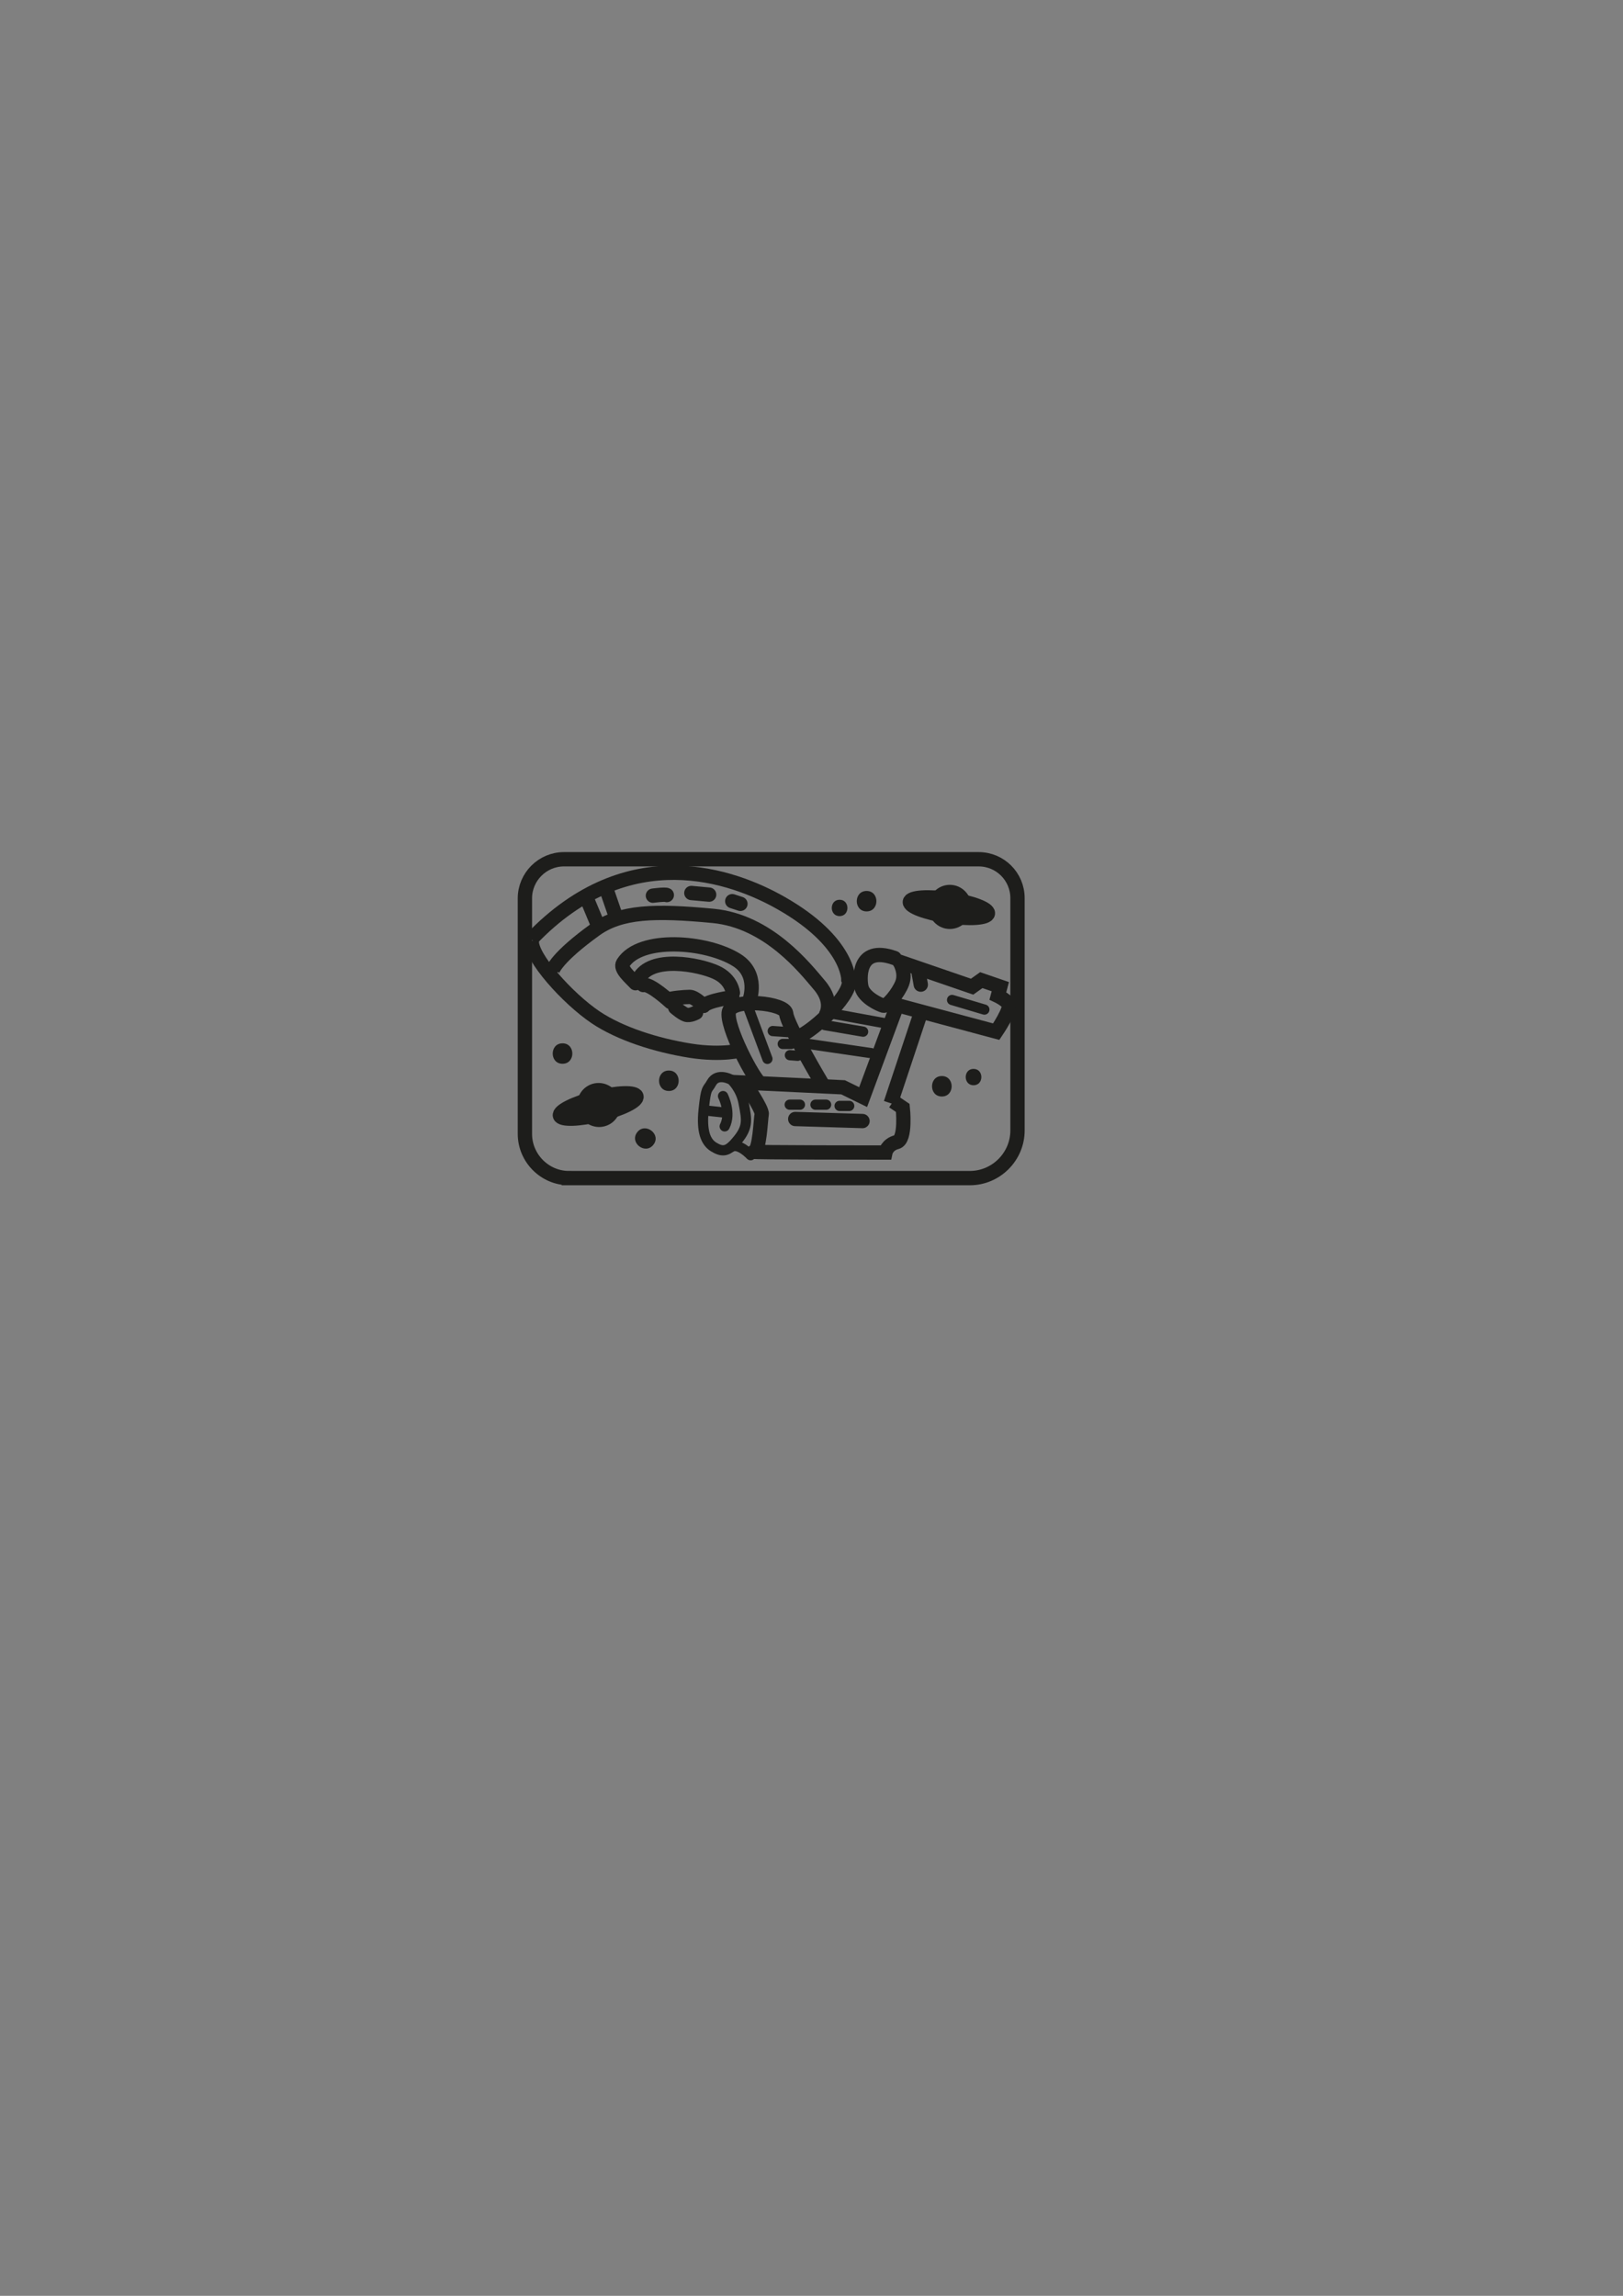 <?xml version="1.0" encoding="UTF-8" standalone="no"?>
<!-- Created with Inkscape (http://www.inkscape.org/) -->

<svg
   xmlns:dc="http://purl.org/dc/elements/1.1/"
   xmlns:cc="http://creativecommons.org/ns#"
   xmlns:rdf="http://www.w3.org/1999/02/22-rdf-syntax-ns#"
   xmlns:svg="http://www.w3.org/2000/svg"
   xmlns="http://www.w3.org/2000/svg"
   xmlns:sodipodi="http://sodipodi.sourceforge.net/DTD/sodipodi-0.dtd"
   xmlns:inkscape="http://www.inkscape.org/namespaces/inkscape"
   width="210mm"
   height="297mm"
   id="svg4433"
   version="1.1"
   inkscape:version="0.48.5 r10040"
   sodipodi:docname="enterprise.svg">
  <rect width="100%" height="100%" fill="#808080" stroke="none"/>
  <defs
     id="defs4435" />
  <sodipodi:namedview
     id="base"
     pagecolor="#ffffff"
     bordercolor="#666666"
     borderopacity="1.0"
     inkscape:pageopacity="0.0"
     inkscape:pageshadow="2"
     inkscape:zoom="0.35"
     inkscape:cx="350"
     inkscape:cy="520"
     inkscape:document-units="px"
     inkscape:current-layer="layer1"
     showgrid="false"
     inkscape:window-width="505"
     inkscape:window-height="460"
     inkscape:window-x="26"
     inkscape:window-y="26"
     inkscape:window-maximized="0" />
  <g
     inkscape:label="Ebene 1"
     inkscape:groupmode="layer"
     id="layer1">
    <g
       id="Ebene_6"
       transform="matrix(-1,0,0,1,815.593,153.526)">
      <path
         stroke-miterlimit="10"
         d="M 537.4,422.5 H 341.3 C 328.5,422.5 318,412 318,399.2 V 285.6 c 0,-10.5 8.5,-19 19,-19 h 202.8 c 10.5,0 19.1,8.6 19.1,19.1 v 115.2 c 0,11.8 -9.7,21.6 -21.5,21.6 z"
         id="path3329"
         inkscape:connector-curvature="0"
         style="fill:none;stroke:#1d1d1b;stroke-width:7;stroke-miterlimit:10" />
      <path
         stroke-miterlimit="10"
         d="m 555.8,305.7 c -47.6,-49.8 -98.8,-31 -122.3,-17.6 -33.2,18.9 -32.8,37.4 -32.8,37.4 -2.7,5.8 15.5,24.3 25.2,28.3"
         id="path3331"
         inkscape:connector-curvature="0"
         style="fill:none;stroke:#1d1d1b;stroke-width:7;stroke-miterlimit:10" />
      <path
         stroke-miterlimit="10"
         d="m 452.8,359.9 c 0,0 9.3,2.8 25.2,0.3 17,-2.7 34.5,-8.4 46.3,-16.3 13.8,-9.3 32,-29.6 31.2,-37.5"
         id="path3333"
         inkscape:connector-curvature="0"
         style="fill:none;stroke:#1d1d1b;stroke-width:7;stroke-miterlimit:10" />
      <path
         stroke-miterlimit="10"
         d="m 412.3,343.7 c 0,0 -5.2,-6.5 2.7,-15.7 6.8,-8 24.8,-31.1 51.8,-33.7 28.5,-2.7 45.2,-2.3 57.7,6.7 18.3,13.2 21.7,20 21.2,21.7"
         id="path3335"
         inkscape:connector-curvature="0"
         style="fill:none;stroke:#1d1d1b;stroke-width:7;stroke-miterlimit:10" />
      <line
         stroke-miterlimit="10"
         x1="514.5"
         y1="294.4"
         x2="518.7"
         y2="282.2"
         id="line3337"
         style="fill:none;stroke:#1d1d1b;stroke-width:7;stroke-miterlimit:10" />
      <line
         stroke-miterlimit="10"
         x1="523.5"
         y1="298.1"
         x2="528.5"
         y2="286.1"
         id="line3339"
         style="fill:none;stroke:#1d1d1b;stroke-width:7;stroke-miterlimit:10" />
      <path
         stroke-miterlimit="10"
         d="m 413.5,376.4 c 0,0 17.3,-29 17.6,-34.3 0.3,-5.3 26.1,-7.8 28,-1.1 1.9,6.8 -12.6,34.3 -15.4,35.1"
         id="path3341"
         inkscape:connector-curvature="0"
         style="fill:none;stroke:#1d1d1b;stroke-width:7;stroke-miterlimit:10" />
      <path
         stroke-miterlimit="10"
         d="m 449,335.4 c 0,0 -4.7,-12.6 6.3,-19.5 14.8,-9.3 47.3,-11.7 55.6,1.5 1.7,2.7 -3.4,6.9 -6.1,9.8"
         id="path3343"
         inkscape:connector-curvature="0"
         style="fill:none;stroke:#1d1d1b;stroke-width:7;stroke-linecap:round;stroke-miterlimit:10" />
      <path
         stroke-miterlimit="10"
         d="m 457.2,331.9 c 0,0 0.5,-6.5 8.2,-10 8.2,-3.8 32,-8.5 37.9,3.3"
         id="path3345"
         inkscape:connector-curvature="0"
         style="fill:none;stroke:#1d1d1b;stroke-width:7;stroke-linecap:round;stroke-miterlimit:10" />
      <line
         stroke-miterlimit="10"
         x1="380"
         y1="385.9"
         x2="365.2"
         y2="341.4"
         id="line3347"
         style="fill:none;stroke:#1d1d1b;stroke-width:7;stroke-miterlimit:10" />
      <path
         stroke-miterlimit="10"
         d="m 377.2,338.9 16.3,44 9.8,-4.8 48.3,-2.3 c 0,0 -9,13 -8.5,15.5 0.5,2.5 1,17.9 3.8,18.3 2.8,0.4 -64.3,0.4 -64.3,0.4 0,0 -0.8,-3.9 -5.5,-5.1 -4.7,-1.2 -3,-16.7 -3,-16.7 l 4.7,-3.2"
         id="path3349"
         inkscape:connector-curvature="0"
         style="fill:none;stroke:#1d1d1b;stroke-width:7;stroke-miterlimit:10" />
      <path
         stroke-miterlimit="10"
         d="m 380.7,336.9 -52.3,14 c 0,0 -7.8,-11.5 -6,-13.7 1.8,-2.2 5.2,-3.8 5.2,-3.8 l -1.2,-4.5 9.3,-3.2 4.5,3.2 35.5,-12.2 c 0,0 -3.3,5.2 -1.3,10.5 1.8,4.7 7.3,11.5 9.2,11 1.9,-0.5 9.5,-4 10.7,-9 0.8,-3.2 2.5,-21 -16.2,-14.3"
         id="path3351"
         inkscape:connector-curvature="0"
         style="fill:none;stroke:#1d1d1b;stroke-width:7;stroke-linecap:round;stroke-miterlimit:10" />
      <line
         stroke-miterlimit="10"
         x1="365.3"
         y1="327.9"
         x2="366.5"
         y2="321.2"
         id="line3353"
         style="fill:none;stroke:#1d1d1b;stroke-width:7;stroke-linecap:round;stroke-miterlimit:10" />
      <line
         stroke-miterlimit="10"
         x1="334.2"
         y1="340.1"
         x2="350"
         y2="335.4"
         id="line3355"
         style="fill:none;stroke:#1d1d1b;stroke-width:5;stroke-linecap:round;stroke-miterlimit:10" />
      <line
         stroke-miterlimit="10"
         x1="393.8"
         y1="394.6"
         x2="426.7"
         y2="393.6"
         id="line3357"
         style="fill:none;stroke:#1d1d1b;stroke-width:7;stroke-linecap:round;stroke-miterlimit:10" />
      <line
         stroke-miterlimit="10"
         x1="400.3"
         y1="387.2"
         x2="405"
         y2="387.2"
         id="line3359"
         style="fill:none;stroke:#1d1d1b;stroke-width:5;stroke-linecap:round;stroke-miterlimit:10" />
      <line
         stroke-miterlimit="10"
         x1="411.6"
         y1="386.6"
         x2="416.8"
         y2="386.6"
         id="line3361"
         style="fill:none;stroke:#1d1d1b;stroke-width:5;stroke-linecap:round;stroke-miterlimit:10" />
      <line
         stroke-miterlimit="10"
         x1="424.4"
         y1="386.6"
         x2="429.4"
         y2="386.6"
         id="line3363"
         style="fill:none;stroke:#1d1d1b;stroke-width:5;stroke-linecap:round;stroke-miterlimit:10" />
      <path
         stroke-miterlimit="10"
         d="m 457.8,374.5 c 0,0 -4.5,4.2 -5.8,11 -1.8,9.2 -2.5,12.5 4.5,20.2 3.7,4.1 6.3,3.9 10.2,1.5 3.8,-2.4 5.9,-7.6 4.8,-18 -1.2,-11.8 -1.8,-9.5 -3.8,-13.2 -3,-5.5 -9.9,-1.5 -9.9,-1.5 z"
         id="path3365"
         inkscape:connector-curvature="0"
         style="fill:none;stroke:#1d1d1b;stroke-width:5;stroke-miterlimit:10" />
      <path
         stroke-miterlimit="10"
         d="m 496.3,284.4 c 0,0 -6,-0.8 -6.8,-0.3"
         id="path3367"
         inkscape:connector-curvature="0"
         style="fill:none;stroke:#1d1d1b;stroke-width:7;stroke-linecap:round;stroke-miterlimit:10" />
      <line
         stroke-miterlimit="10"
         x1="477.5"
         y1="283.1"
         x2="468.8"
         y2="283.9"
         id="line3369"
         style="fill:none;stroke:#1d1d1b;stroke-width:7;stroke-linecap:round;stroke-miterlimit:10" />
      <line
         stroke-miterlimit="10"
         x1="457.5"
         y1="287.1"
         x2="453.5"
         y2="288.4"
         id="line3371"
         style="fill:none;stroke:#1d1d1b;stroke-width:7;stroke-linecap:round;stroke-miterlimit:10" />
      <path
         stroke-miterlimit="10"
         d="m 471.5,338.2 c 0,0 4.2,-4.3 6.8,-4.3 2.7,0 9.7,0.7 9.7,1.2"
         id="path3373"
         inkscape:connector-curvature="0"
         style="fill:none;stroke:#1d1d1b;stroke-width:7;stroke-linecap:round;stroke-miterlimit:10" />
      <path
         stroke-miterlimit="10"
         d="m 475.2,341.6 c 0,0 3,1.7 5,1 2,-0.7 5.2,-3.5 5.2,-3.5"
         id="path3375"
         inkscape:connector-curvature="0"
         style="fill:none;stroke:#1d1d1b;stroke-width:7;stroke-linecap:round;stroke-miterlimit:10" />
      <path
         stroke-miterlimit="10"
         d="m 457.5,334.1 c 0,0 11.7,1.5 14,4.2"
         id="path3377"
         inkscape:connector-curvature="0"
         style="fill:none;stroke:#1d1d1b;stroke-width:7;stroke-linecap:round;stroke-miterlimit:10" />
      <path
         stroke-miterlimit="10"
         d="m 487.7,336.4 c 0,0 10,-9.3 13.3,-8.3"
         id="path3379"
         inkscape:connector-curvature="0"
         style="fill:none;stroke:#1d1d1b;stroke-width:7;stroke-linecap:round;stroke-miterlimit:10" />
      <path
         stroke-miterlimit="10"
         d="m 448.5,411.3 c 0,0 5.8,-6.3 9.5,-4"
         id="path3381"
         inkscape:connector-curvature="0"
         style="fill:none;stroke:#1d1d1b;stroke-width:5;stroke-linecap:round;stroke-miterlimit:10" />
      <path
         stroke-miterlimit="10"
         d="m 462,382.4 c 0,0 -4.2,8.2 -0.8,14.8"
         id="path3383"
         inkscape:connector-curvature="0"
         style="fill:none;stroke:#1d1d1b;stroke-width:5;stroke-linecap:round;stroke-miterlimit:10" />
      <line
         stroke-miterlimit="10"
         x1="461.7"
         y1="390.4"
         x2="470"
         y2="389.5"
         id="line3385"
         style="fill:none;stroke:#1d1d1b;stroke-width:5;stroke-linecap:round;stroke-miterlimit:10" />
      <line
         stroke-miterlimit="10"
         x1="383.3"
         y1="346.7"
         x2="409.5"
         y2="341.9"
         id="line3387"
         style="fill:none;stroke:#1d1d1b;stroke-width:5;stroke-linecap:round;stroke-miterlimit:10" />
      <line
         stroke-miterlimit="10"
         x1="389.5"
         y1="361.4"
         x2="422.3"
         y2="356.6"
         id="line3389"
         style="fill:none;stroke:#1d1d1b;stroke-width:5;stroke-linecap:round;stroke-miterlimit:10" />
      <line
         stroke-miterlimit="10"
         x1="393.5"
         y1="350.9"
         x2="412.2"
         y2="347.7"
         id="line3391"
         style="fill:none;stroke:#1d1d1b;stroke-width:5;stroke-linecap:round;stroke-miterlimit:10" />
      <line
         stroke-miterlimit="10"
         x1="449.8"
         y1="338.7"
         x2="440.3"
         y2="364.2"
         id="line3393"
         style="fill:none;stroke:#1d1d1b;stroke-width:5;stroke-linecap:round;stroke-miterlimit:10" />
      <line
         stroke-miterlimit="10"
         x1="430.5"
         y1="351.1"
         x2="437.7"
         y2="350.6"
         id="line3395"
         style="fill:none;stroke:#1d1d1b;stroke-width:5;stroke-linecap:round;stroke-miterlimit:10" />
      <line
         stroke-miterlimit="10"
         x1="428.7"
         y1="356.9"
         x2="432.8"
         y2="356.9"
         id="line3397"
         style="fill:none;stroke:#1d1d1b;stroke-width:5;stroke-linecap:round;stroke-miterlimit:10" />
      <line
         stroke-miterlimit="10"
         x1="425.5"
         y1="362.7"
         x2="429.3"
         y2="362.4"
         id="line3399"
         style="fill:none;stroke:#1d1d1b;stroke-width:5;stroke-linecap:round;stroke-miterlimit:10" />
      <ellipse
         stroke-miterlimit="10"
         cx="351.1"
         cy="289.9"
         rx="7.1"
         ry="7.3"
         id="ellipse3401"
         d="m 358.2,289.9 c 0,4.032 -3.179,7.3 -7.1,7.3 -3.921,0 -7.1,-3.268 -7.1,-7.3 0,-4.032 3.179,-7.3 7.1,-7.3 3.921,0 7.1,3.268 7.1,7.3 z"
         sodipodi:cx="351.10001"
         sodipodi:cy="289.89999"
         sodipodi:rx="7.0999999"
         sodipodi:ry="7.3000002"
         style="fill:#ffffff;stroke:#1d1d1b;stroke-width:7;stroke-miterlimit:10" />
      <ellipse
         transform="matrix(0.989,-0.148,0.148,0.989,-39.121,55.302)"
         stroke-miterlimit="10"
         cx="351.6"
         cy="290.2"
         rx="19.3"
         ry="4.2"
         id="ellipse3403"
         d="m 370.9,290.2 c 0,2.32 -8.641,4.2 -19.3,4.2 -10.659,0 -19.3,-1.88 -19.3,-4.2 0,-2.32 8.641,-4.2 19.3,-4.2 10.659,0 19.3,1.88 19.3,4.2 z"
         sodipodi:cx="351.60001"
         sodipodi:cy="290.20001"
         sodipodi:rx="19.299999"
         sodipodi:ry="4.1999998"
         style="fill:#1d1d1b;stroke:#1d1d1b;stroke-width:7;stroke-miterlimit:10" />
      <ellipse
         transform="matrix(0.923,0.384,-0.384,0.923,188.894,-171.167)"
         stroke-miterlimit="10"
         cx="522.7"
         cy="387"
         rx="7.1"
         ry="7.3"
         id="ellipse3405"
         d="m 529.8,387 c 0,4.032 -3.179,7.3 -7.1,7.3 -3.921,0 -7.1,-3.268 -7.1,-7.3 0,-4.032 3.179,-7.3 7.1,-7.3 3.921,0 7.1,3.268 7.1,7.3 z"
         sodipodi:cx="522.70001"
         sodipodi:cy="387"
         sodipodi:rx="7.0999999"
         sodipodi:ry="7.3000002"
         style="fill:#ffffff;stroke:#1d1d1b;stroke-width:7;stroke-miterlimit:10" />
      <ellipse
         transform="matrix(0.97,0.243,-0.243,0.97,109.981,-115.6)"
         stroke-miterlimit="10"
         cx="522.9"
         cy="387.4"
         rx="19.3"
         ry="4.2"
         id="ellipse3407"
         d="m 542.2,387.4 c 0,2.32 -8.641,4.2 -19.3,4.2 -10.659,0 -19.3,-1.88 -19.3,-4.2 0,-2.32 8.641,-4.2 19.3,-4.2 10.659,0 19.3,1.88 19.3,4.2 z"
         sodipodi:cx="522.90002"
         sodipodi:cy="387.39999"
         sodipodi:rx="19.299999"
         sodipodi:ry="4.1999998"
         style="fill:#1d1d1b;stroke:#1d1d1b;stroke-width:7;stroke-miterlimit:10" />
      <path
         d="m 391.8,282.1 c -6.4,0 -6.4,10 0,10 6.4,0 6.4,-10 0,-10 z"
         id="path3409"
         inkscape:connector-curvature="0"
         style="fill:#1d1d1b" />
      <path
         d="m 355,372.6 c -6.4,0 -6.4,10 0,10 6.4,0 6.4,-10 0,-10 z"
         id="path3411"
         inkscape:connector-curvature="0"
         style="fill:#1d1d1b" />
      <path
         d="m 488.5,369.9 c -6.4,0 -6.4,10 0,10 6.4,0 6.4,-10 0,-10 z"
         id="path3413"
         inkscape:connector-curvature="0"
         style="fill:#1d1d1b" />
      <path
         d="m 405,286.4 c -5.1,0 -5.1,8 0,8 5.1,0 5.1,-8 0,-8 z"
         id="path3415"
         inkscape:connector-curvature="0"
         style="fill:#1d1d1b" />
      <path
         d="m 339.5,369.1 c -5.1,0 -5.1,8 0,8 5.1,0 5.1,-8 0,-8 z"
         id="path3417"
         inkscape:connector-curvature="0"
         style="fill:#1d1d1b" />
      <path
         d="m 540.5,356.6 c -6.4,0 -6.4,10 0,10 6.4,0 6.4,-10 0,-10 z"
         id="path3419"
         inkscape:connector-curvature="0"
         style="fill:#1d1d1b" />
      <path
         d="m 504,400.1 c -3.9,-5.1 -11.9,0.9 -8,6 3.9,5.2 11.9,-0.8 8,-6 z"
         id="path3421"
         inkscape:connector-curvature="0"
         style="fill:#1d1d1b" />
    </g>
  </g>
</svg>
